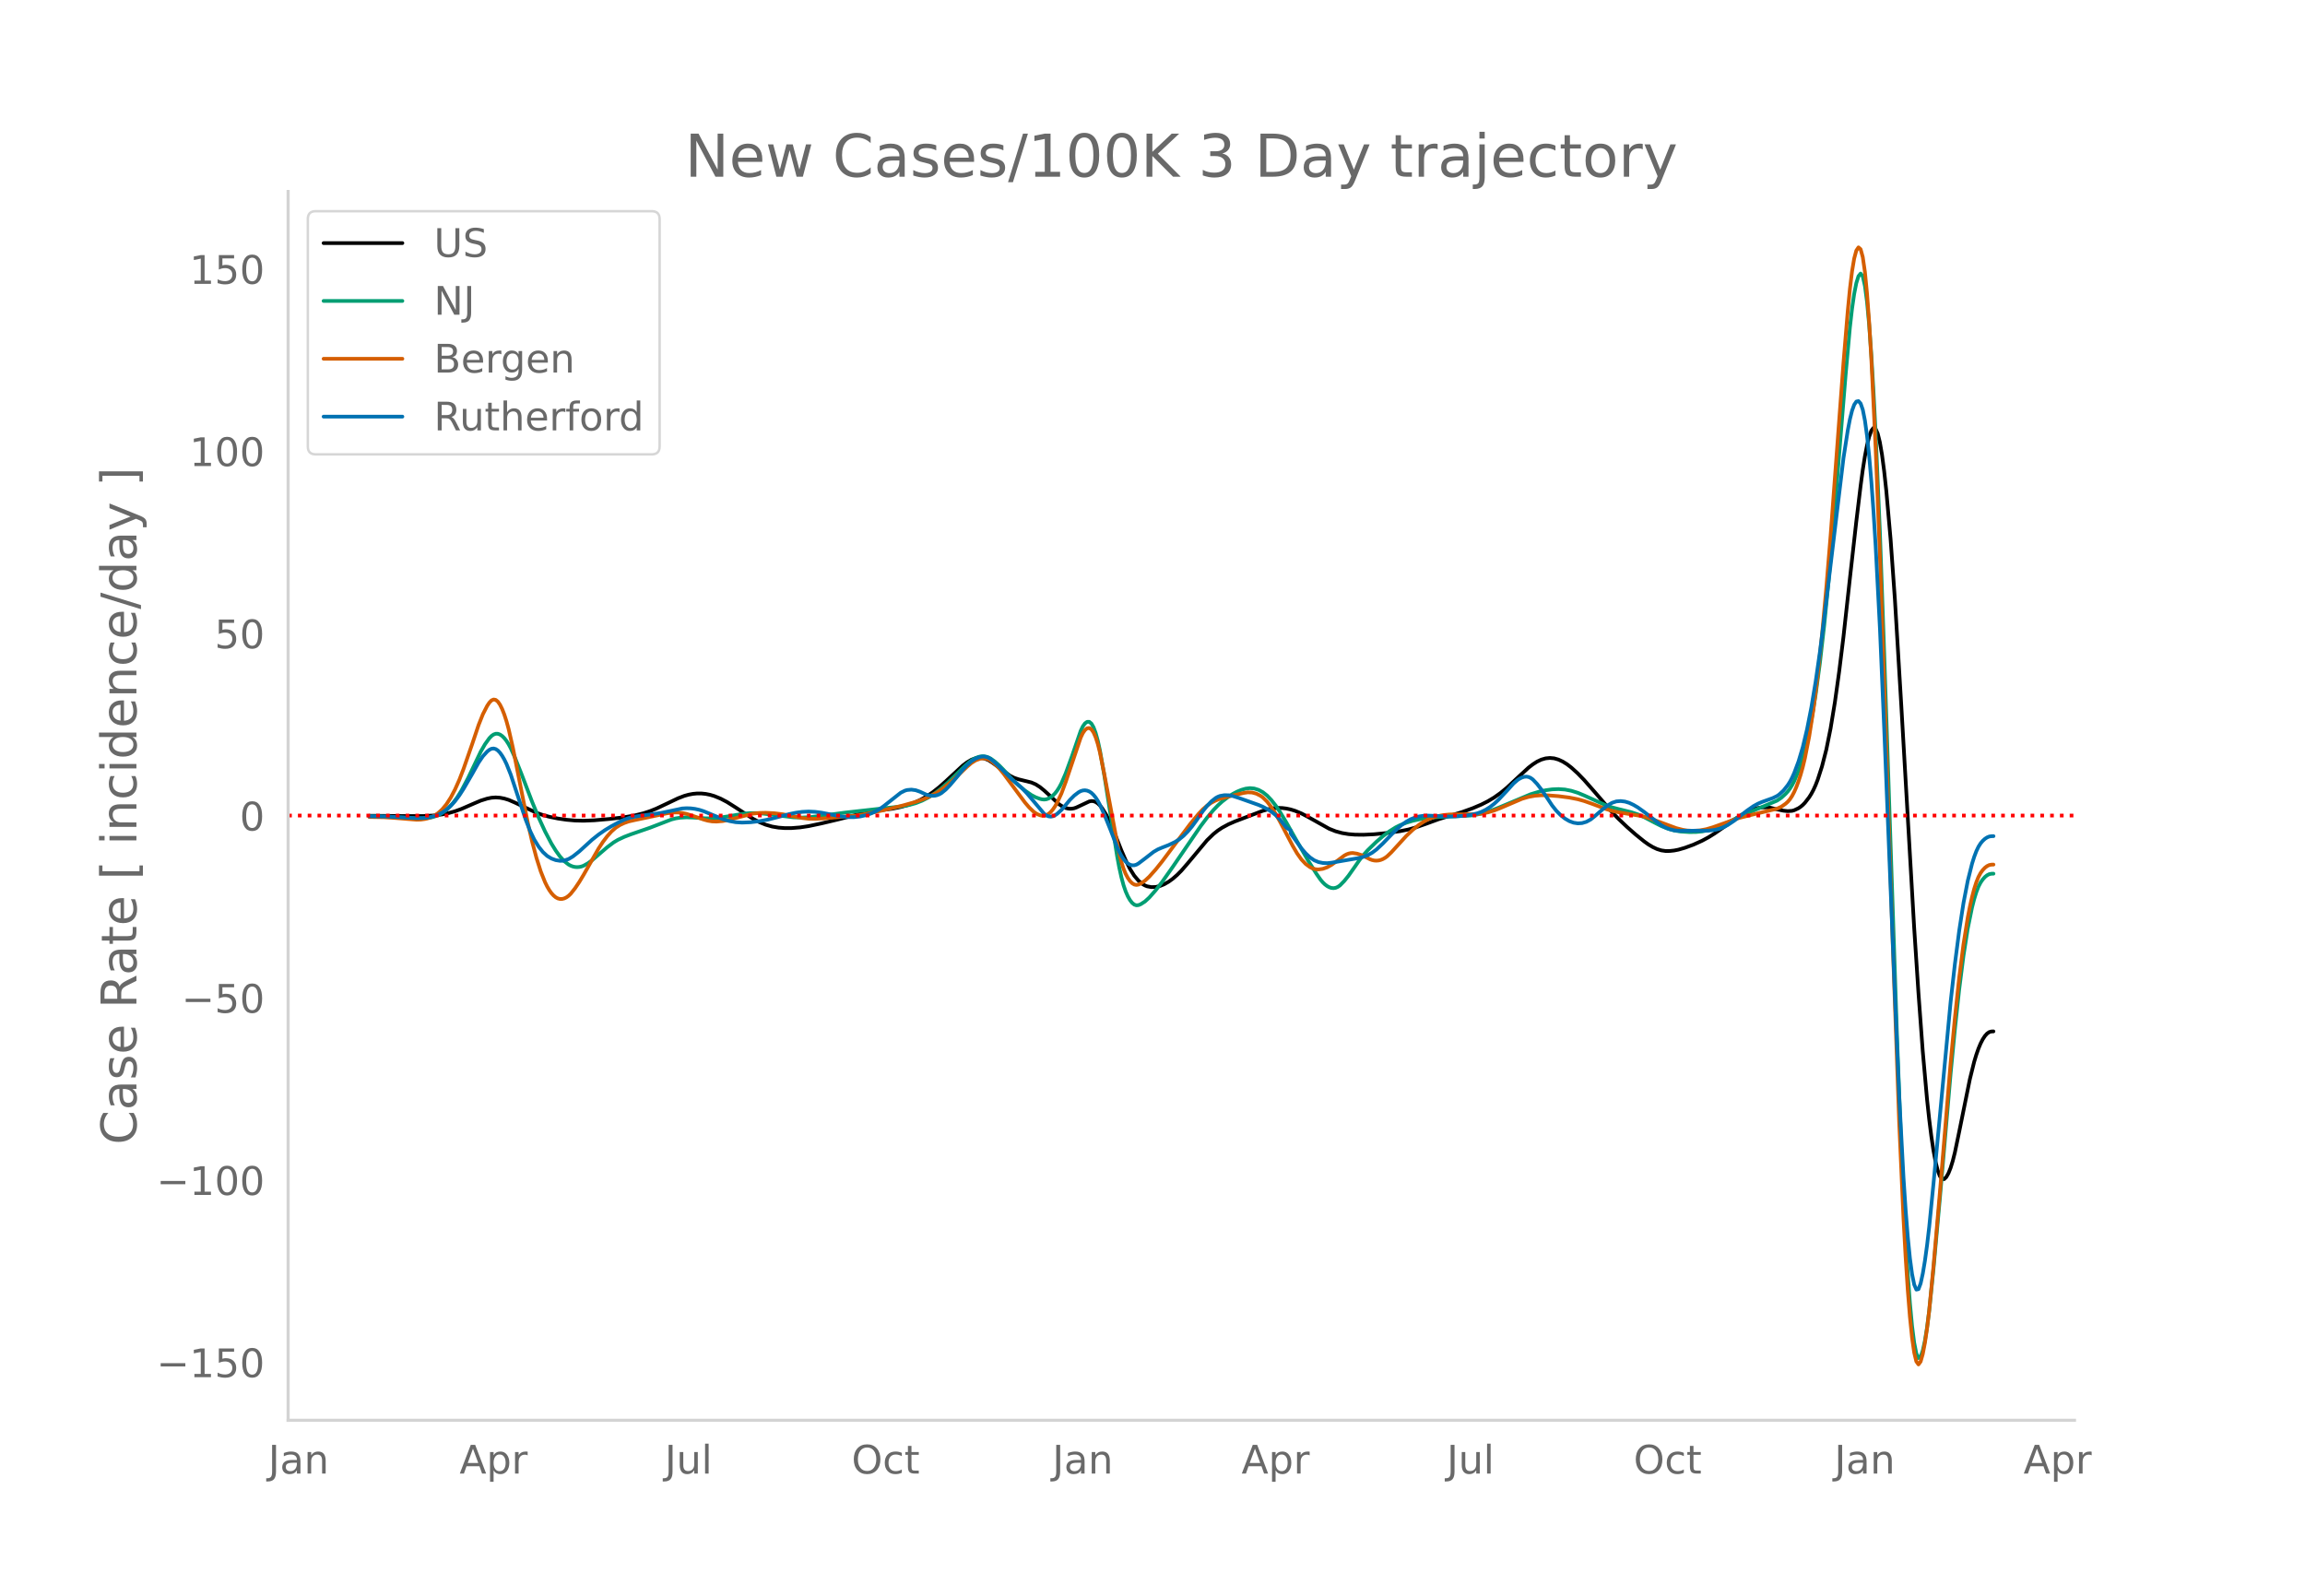 <svg height="864" viewBox="0 0 936 648" width="1248" xmlns="http://www.w3.org/2000/svg" xmlns:xlink="http://www.w3.org/1999/xlink"><defs><style>*{stroke-linecap:butt;stroke-linejoin:round}</style></defs><g id="figure_1"><path d="M0 648h936V0H0z" style="fill:#fff" id="patch_1"/><g id="axes_1"><path d="M117 576.72h725.4V77.76H117z" style="fill:none" id="patch_2"/><path clip-path="url(#p4b07456309)" d="m149.973 331.258 13.92.11 7.83.015 4.35-.228 3.48-.44 2.61-.54 2.61-.744 2.61-.95 5.22-2.271 2.61-1.104 2.61-.816 1.74-.352 1.74-.125 1.74.12 1.74.337 1.74.53 2.61 1.13 8.7 4.128 2.61.903 2.61.705 3.48.71 3.48.51 3.479.308 3.48.084 4.35-.178 6.09-.528 6.09-.716 4.35-.75 3.48-.868 2.61-.85 2.61-1.054 4.35-2.054 4.35-2.082 2.61-1.008 1.74-.487 1.74-.331 1.74-.167 1.74.006 1.74.18 1.74.349 1.74.514 2.61 1.066 2.61 1.377 3.48 2.2 6.96 4.553 2.61 1.38 2.61 1.065 2.61.747 2.61.435 2.61.197 2.61-.01 3.48-.27 3.48-.523 5.22-1.101 6.96-1.657 12.18-3.084 4.349-.552 5.22-.66 3.48-.704 2.61-.724 2.61-.922 2.61-1.169 2.61-1.439 2.61-1.762 2.61-2.06 2.61-2.324 6.96-6.448 1.74-1.306 1.74-1.041 1.74-.63 1.74-.179 1.74.268 1.74.702 1.74 1.125 6.96 5.194 1.74.877 1.74.576 5.22 1.288 1.74.754 1.74 1.107 1.74 1.418 2.61 2.391 3.48 3.25 1.74 1.072.87.356.87.23.87.097.87-.037.87-.17.87-.306 5.22-2.45.87-.17.87.067.87.322.87.579.87.834.87 1.084 1.74 2.794 1.74 3.531 1.74 4.24 2.61 6.575 1.74 4.007 1.74 3.494 1.74 2.778 1.74 2.06 1.74 1.415.87.495.87.354 1.74.322 1.74-.053 1.74-.391 1.74-.716 1.739-.992 1.74-1.256 1.74-1.513 1.74-1.747 2.61-3.016 7.83-9.368 2.61-2.513 1.74-1.394 1.74-1.153 2.61-1.413 2.61-1.144 11.31-4.32 2.61-.714 1.74-.317 1.74-.144 1.74.04 1.74.213 1.74.375 1.74.537 2.61 1.077 2.61 1.362 8.7 4.869 2.61 1.034 2.61.709 2.61.433 2.61.217 3.48.042 4.35-.21 5.22-.513 5.22-.722 3.48-.7 2.61-.733 4.35-1.508 5.22-1.904 4.35-1.35 5.22-1.573 4.349-1.57 3.48-1.481 2.61-1.318 2.61-1.559 2.61-1.855 2.61-2.153 3.48-3.258 5.22-4.82 1.74-1.34 1.74-1.123 1.74-.823 1.74-.501 1.74-.176 1.74.163 1.74.505 1.74.81 1.74 1.08 1.74 1.344 2.61 2.376 2.61 2.694 4.35 4.943 6.96 8.085 2.61 2.716 3.48 3.308 3.48 3.057 3.48 2.814 1.74 1.243 1.74 1.04 1.74.82 1.74.543 1.74.253 1.74-.015 1.74-.19 1.74-.344 2.61-.758 3.48-1.276 3.48-1.578 2.61-1.4 2.61-1.63 4.35-3.036 4.35-3.073 2.61-1.64 2.61-1.342 1.74-.691 1.74-.48 1.739-.258 1.74-.034 1.74.19 2.61.645 2.61.535 1.74.18 1.74-.123.87-.233 1.74-.816.87-.587.87-.726.87-.885 1.74-2.257.87-1.385.87-1.621.87-1.921.87-2.234 1.74-5.402 1.74-6.77 1.74-8.611 1.74-10.57 1.74-12.465 1.74-14.094 2.61-23.683 2.61-23.198 1.74-14.424.87-6.476.87-5.53.87-4.516.87-3.502.87-2.441.87-1.15.87.374.87 1.943.87 3.513.87 5.083.87 6.62.87 7.994 1.74 19.599 1.74 24.322 2.61 43.285 5.22 90.145 1.74 26.46 1.74 23.668 1.74 19.521.87 8.078.87 6.952.87 5.81.87 4.652.87 3.49.87 2.328.87 1.166.87.048.87-.852.87-1.53.87-2.168.87-2.804.87-3.44 1.74-8.355 4.35-21.444 1.74-7.007.87-2.894.87-2.486.87-2.083.87-1.7.87-1.337.87-.978.87-.618.87-.26.87-.04h0" style="fill:none;stroke:#000;stroke-linecap:round;stroke-width:1.5" id="line2d_1"/><path clip-path="url(#p4b07456309)" d="m149.973 331.503 6.96.1 5.22.292 7.83.502 2.61-.092 2.61-.378 1.74-.518 1.74-.774 1.74-1.1 1.74-1.496 1.74-1.898 1.74-2.331 1.74-2.798 2.61-4.928 2.61-5.424 2.61-5.455 1.74-3.01 1.74-2.423.87-.908.87-.61.87-.302.87.01.87.314.87.597.87.856.87 1.112.87 1.367.87 1.622 1.74 3.887 2.61 6.553 4.35 11.382 2.61 6.29 2.61 5.668 2.61 4.966 1.74 2.828 1.74 2.405 1.74 1.913 1.74 1.352.87.464.869.325.87.19.87.061.87-.066.87-.193.87-.321 1.74-.979 1.74-1.257 2.61-2.27 3.48-2.987 2.61-1.963 1.74-1.046 2.61-1.223 2.61-1.002 7.83-2.7 8.7-3.354 1.74-.44 1.74-.275 2.61-.16 2.61.096 5.22.314 2.61-.016 2.61-.22 3.48-.512 6.96-1.182 2.61-.204 2.61.02 2.61.213 12.18 1.496 3.48.084 3.48-.185 5.22-.655 8.7-1.162 14.789-1.652 7.83-.817 3.48-.626 2.61-.726 2.61-1.025 2.61-1.349 2.61-1.694 2.61-2.013 2.61-2.308 3.48-3.371 3.48-3.418 1.74-1.525 1.74-1.234 1.74-.785.87-.223.87-.106.87.02.87.161.87.302.87.443 1.74 1.255 1.74 1.545 1.74 1.781 3.48 3.802 2.61 2.472 2.61 2.139 2.61 1.814 1.74.914 1.74.636.87.203.87.073.87-.11.87-.303.87-.495.87-.687.87-.886.87-1.113.87-1.367.87-1.629 1.74-4.024 2.61-7.15 3.48-10.117.87-1.818.87-1.221.87-.625.87-.009.87.702.87 1.508.87 2.333.87 3.158.87 3.983 1.74 9.95 3.48 21.933 1.74 10.951.87 4.665.87 3.946.87 3.226.87 2.531.87 1.967.87 1.53.87 1.121.87.71.87.3.87-.086.87-.352 1.74-1.116 1.74-1.595 2.61-2.96 2.61-3.37 4.349-6.165 11.31-16.517 2.61-3.46 2.61-3.102 1.74-1.813 1.74-1.589 2.61-2.008 1.74-1.11 1.74-.922 1.74-.715 1.74-.5 1.74-.21 1.74.162 1.74.536 1.74.944 1.74 1.388 1.74 1.83 1.74 2.222 1.74 2.56 2.61 4.337 4.35 7.697 4.35 7.537 3.48 5.547 1.74 2.487.87 1.021.87.84.87.66.87.477.87.292.87.086.87-.14.87-.37.87-.6 1.74-1.781 1.74-2.153 2.61-3.709 1.74-2.516 1.74-2.23 1.74-1.939 3.48-3.382 2.61-2.26 2.61-1.967 2.61-1.64 1.74-.872 2.61-1.017 2.61-.788 3.48-.754 3.48-.494 3.48-.264 13.049-.615 2.61-.41 2.61-.603 2.61-.807 3.48-1.342 13.05-5.485 3.48-1.048 2.61-.57 2.61-.362 2.61-.114 2.61.18 2.61.514 2.61.816 2.61 1.085 8.7 3.943 2.61.89 2.61.685 5.22 1.295 2.61.86 2.61 1.144 4.35 2.286 2.61 1.32 2.61 1.049 2.61.747 2.61.422 3.48.223 2.61-.015 2.61-.24 2.61-.5 1.74-.524 2.61-1.033 3.48-1.635 5.22-2.517 6.09-2.636 8.699-3.663 1.74-1.174 1.74-1.58.87-.956.87-1.139.87-1.39.87-1.656 1.74-4.106.87-2.462.87-2.8 1.74-6.802 1.74-8.455 1.74-10.477 1.74-12.866 1.74-15.266 1.74-17.488 1.74-19.537 2.61-32.627 2.61-32.07 1.74-19.246.87-7.649.87-6.028.87-4.406.87-2.785.87-1.066.87 1.136.87 3.821.87 6.604.87 9.386.87 12.122.87 14.62.87 16.883 1.74 40.41 1.74 49.067 5.22 156.085 1.74 45.561 1.74 36.001.87 14.342.87 11.873.87 9.375.87 6.871.87 4.369.87 1.865.87-.546.87-2.495.87-3.981.87-5.375.87-6.77 1.74-16.988 2.61-28.781 4.35-50.561 1.74-17.981 1.74-16.182 1.74-13.7 1.74-11.053 1.74-8.561.87-3.402.87-2.82.87-2.236.87-1.68.87-1.257.87-.969.87-.706.87-.446.87-.183.87-.026h0" style="fill:none;stroke:#009e73;stroke-linecap:round;stroke-width:1.5" id="line2d_2"/><path clip-path="url(#p4b07456309)" d="m149.973 331.75 6.09.106 4.35.293 8.7.708 1.74-.046 1.74-.242 1.74-.443 1.74-.74 1.74-1.134 1.74-1.562 1.74-2.118 1.74-2.706 1.74-3.298 1.74-3.908 1.74-4.511 3.48-9.993 2.61-7.764 1.74-4.369 1.74-3.39.87-1.304.87-.907.87-.384.87.165.87.713.87 1.255.87 1.759.87 2.226.87 2.686.87 3.147 1.74 7.638 3.48 17.555 2.61 13.062 1.74 7.57 1.74 6.551 1.74 5.483 1.74 4.366.87 1.764.87 1.486.87 1.22.87.967.87.715.87.463.87.216.87-.013.87-.222.87-.426.87-.63.87-.835 1.739-2.198 1.74-2.588 1.74-2.893 6.09-10.7 1.74-2.64 1.74-2.304 1.74-1.95 1.74-1.539 1.74-1.116 1.74-.807 1.74-.613 2.61-.597 6.96-1.444 6.09-1.297 2.61-.323 1.74.011 1.74.198 1.74.358 2.61.82 4.35 1.488 1.74.475 1.74.284 1.74.067 2.61-.22 2.61-.536 9.57-2.472 2.61-.281 2.61-.06 3.48.183 3.48.428 3.48.695 4.35.812 2.61.287 2.61.045 3.48-.156 13.05-1.109 4.35-.758 6.959-1.477 7.83-1.917 5.22-1.456 3.48-1.233 2.61-1.17 2.61-1.444 2.61-1.792 2.61-2.122 2.61-2.39 4.35-4.163 1.74-1.48 1.74-1.087 1.74-.631.87-.142.87-.005.87.15.87.307.87.467 1.74 1.36 1.74 1.763 1.74 2.117 8.7 11.745 1.74 2.033 1.74 1.675.87.63.87.487.87.346.87.196.87-.002.87-.247.87-.5.87-.755.87-1.008.87-1.26.87-1.507 1.74-3.73 1.74-4.661 6.09-18.04.87-1.829.87-1.262.87-.697.87-.117.87.533.87 1.255.87 1.99.87 2.724.87 3.46 1.74 8.677 6.09 32.394.87 3.359.87 2.728.87 2.12.87 1.626.87 1.247.87.89.87.532.87.177.87-.16.87-.396 1.74-1.17 1.74-1.617 2.61-2.93 2.61-3.256 6.089-8.148 5.22-6.95 3.48-4.228 1.74-1.84 1.74-1.514 1.74-1.182 1.74-.902 1.74-.672 3.48-.93 6.09-1.458 1.74-.257 1.74.08 1.74.47 1.74.891.87.64 1.74 1.7 1.74 2.253 1.74 2.723 1.74 3.11 5.22 9.946 1.74 2.974 1.74 2.448 1.74 1.849 1.74 1.28.87.438.87.304.87.17.87.038 1.74-.242 1.74-.611 1.74-.972 2.61-1.84 2.61-1.948.87-.482.87-.338.87-.193.87-.05 1.74.277 1.74.565 1.74.798 1.74.903.87.32.87.188.87.058.87-.073.87-.208.87-.347.87-.488.87-.627 1.74-1.661 6.09-6.661 2.61-2.47 2.61-2.09 1.74-1.136 1.74-.928 1.74-.73 1.74-.544 2.61-.514 2.61-.265 3.48-.07 6.959-.032 2.61-.24 2.61-.507 2.61-.776 2.61-1.033 8.7-3.723 2.61-.768 2.61-.466 2.61-.197 2.61.028 4.35.343 4.35.565 3.48.679 2.61.736 3.48 1.232 5.22 1.965 2.61.806 2.61.549 9.57 1.582 2.61.74 3.48 1.241 7.83 2.901 2.61.669 1.74.28 2.61.138 2.61-.18 2.61-.49 2.61-.77 10.44-3.72 5.22-1.32 10.439-2.51 1.74-.804 1.74-1.222.87-.787.87-1.006.87-1.319.87-1.651.87-1.984.87-2.316.87-2.666.87-3.1.87-3.616 1.74-8.838 1.74-11.082 1.74-13.749 1.74-16.521 1.74-19.14 1.74-21.139 2.61-35.09 2.61-35.07 1.74-20.98.87-8.985.87-7.152.87-5.197.87-3.24.87-1.286.87.749.87 3.173.87 5.987.87 8.88.87 11.773.87 14.586 1.74 36.04 1.74 43.907 1.74 51.486 3.48 106.282 2.61 72.483 1.74 38.839.87 15.776.87 13.348.87 10.918.87 8.488.87 6.058.87 3.629.87 1.198.87-1.144.87-3.045.87-4.509.87-5.883.87-7.257 1.74-17.917 2.61-30.142 4.35-52.473 1.74-18.314 1.74-16.26 1.74-13.633 1.74-10.871.87-4.46.87-3.876.87-3.301.87-2.726.87-2.152.87-1.604.87-1.194.87-.917.87-.67.87-.422.87-.174.87-.025h0" style="fill:none;stroke:#d55e00;stroke-linecap:round;stroke-width:1.5" id="line2d_3"/><path clip-path="url(#p4b07456309)" d="m149.973 331.488 6.96.09 6.09.312 6.09.33 2.61-.037 2.61-.288 1.74-.392 1.74-.622 1.74-.873 1.74-1.208 1.74-1.563 1.74-1.925 1.74-2.313 1.74-2.702 3.48-6.003 2.61-4.642 1.74-2.555 1.74-1.91.87-.696.87-.442.87-.111.87.236.87.582.87.923.87 1.23.87 1.504.87 1.772 1.74 4.348 2.61 7.916 3.48 10.46 1.74 4.436 1.74 3.611 1.74 2.824 1.74 2.195 1.74 1.603 1.74 1.05 1.74.648 1.74.279.87-.01.87-.123 1.74-.59 1.739-1.043 2.61-2.067 2.61-2.379 2.61-2.38 2.61-2.081 2.61-1.812 2.61-1.568 3.48-1.878 1.74-.8 1.74-.622 1.74-.443 2.61-.443 8.7-1.178 8.7-1.842 1.74-.107 1.74.056 1.74.22 1.74.384 1.74.55 3.48 1.432 4.35 1.793 2.61.769 2.61.476 2.61.158 3.48-.143 3.48-.415 3.48-.653 3.48-.873 5.22-1.369 2.61-.542 2.61-.359 2.61-.135 2.61.123 2.61.325 4.35.855 3.48.672 2.61.282 2.61.034 2.61-.272 2.61-.593 1.739-.589 1.74-.76 1.74-.984 1.74-1.224 6.96-5.502 1.74-.861.87-.248 1.74-.15 1.74.238 1.74.607 2.61 1.198 1.74.409.87.058.87-.061.87-.203.87-.347.87-.493 1.74-1.413 1.74-1.8 2.61-3.076 2.61-3.25 1.74-1.858 1.74-1.542 1.74-1.11 1.74-.647.87-.146.87-.002.87.166.87.34.87.512 1.74 1.446 3.48 3.389 3.48 3.493 2.61 2.26 1.74 1.556 1.74 1.867 6.96 8.25.87.635.87.374.87.114.87-.148.87-.397.87-.588 1.74-1.57 1.74-2.042 1.74-2.095 1.74-1.727 1.74-1.33.87-.463.87-.27.87-.067.87.133.87.341.87.572.87.827.87 1.088.87 1.348.87 1.608 1.74 3.867 2.61 6.474 2.61 6.802.87 1.928.87 1.628.87 1.326.87 1.029.87.752.87.496.87.243.87-.01.87-.263.87-.495 2.61-1.978 3.48-2.701 1.74-1.017 1.74-.74 2.609-1.012 2.61-1.252 1.74-1.09 1.74-1.431 1.74-1.768 1.74-2.075 1.74-2.374 2.61-3.777 1.74-2.165 1.74-1.822 1.74-1.373.87-.48.87-.34 1.74-.307 1.74.022 1.74.308 2.61.841 7.83 2.778 1.74.748 1.74.917 1.74 1.093 1.74 1.384 1.74 1.787 2.61 3.293 1.74 1.175v1.206l4.35 6.03 1.74 2.018 1.74 1.65 1.74 1.186 1.74.726 1.74.358 1.74.083 1.74-.183 9.57-1.64 1.74-.286 1.74-.483 1.74-.688 1.74-.959 1.74-1.296 2.61-2.446 3.48-3.617 2.61-2.599 1.74-1.465 1.74-1.223 1.74-.955 1.74-.689 1.74-.458 1.74-.263 1.74-.072 3.48.143 4.35.23 3.48-.054 3.48-.263 2.609-.375 2.61-.573 1.74-.618 1.74-.852 1.74-1.093 1.74-1.36 1.74-1.627 3.48-3.704 2.61-2.901 1.74-1.488.87-.542.87-.409.87-.265.87-.08.87.146.87.383.87.62 1.74 1.837 1.74 2.238 1.74 2.53 2.61 3.954 1.74 2.181 1.74 1.764 1.74 1.386 1.74 1.021 1.74.652 1.74.27 1.74-.112 1.74-.51 1.74-.953 1.74-1.398 3.48-3.02 1.74-1.325 1.74-1.032 1.74-.574 1.74-.134 1.74.209 1.74.527 1.74.823 1.74 1.023 2.61 1.862 6.96 5.405 1.74.932 1.74.675 1.74.432 1.74.192 5.22-.03 6.96-.034 2.61-.299 1.74-.416 1.74-.67 1.74-.922 2.61-1.734 2.61-2.044 2.61-2.071 2.61-1.8 1.74-.964 1.739-.745 4.35-1.561 1.74-.858.87-.6 1.74-1.617 1.74-2.186.87-1.376.87-1.641.87-1.918 1.74-4.666 1.74-5.844 1.74-7.305 1.74-8.838 1.74-10.442 1.74-12.116 1.74-13.762 7.83-64.991 1.74-11.19.87-4.533.87-3.483.87-2.38.87-1.279.87-.176.87.996.87 2.52.87 4.395.87 6.34.87 8.285.87 10.223.87 12.125.87 13.99 1.74 33.556 1.74 40.813 4.35 108.642 1.74 40.548 1.74 32.954.87 13.13.87 10.9.87 8.676.87 6.456.87 4.237.87 2.018.87-.2.87-2.327.87-3.999.87-5.212.87-6.335.87-7.458 1.74-17.59 6.96-73.83 1.74-15.415 1.74-13.427 1.74-11.242 1.74-9.014 1.74-6.952.87-2.763.87-2.291.87-1.819.87-1.368.87-1.024.87-.787.87-.573.87-.357.87-.143.87-.017h0" style="fill:none;stroke:#0072b2;stroke-linecap:round;stroke-width:1.5" id="line2d_4"/><path clip-path="url(#p4b07456309)" d="M117 331.163h725.4" style="fill:none;stroke:red;stroke-dasharray:1.5,2.475;stroke-dashoffset:0;stroke-width:1.5" id="line2d_5"/><path d="M117 576.72V77.76" style="fill:none;stroke:#d3d3d3;stroke-linecap:square;stroke-linejoin:miter;stroke-width:1.25" id="patch_3"/><path d="M117 576.72h725.4" style="fill:none;stroke:#d3d3d3;stroke-linecap:square;stroke-linejoin:miter;stroke-width:1.25" id="patch_4"/><g id="matplotlib.axis_1"><g id="xtick_1"><g style="fill:#696969" transform="matrix(.16 0 0 -.16 108.93 598.378)" id="text_1"><defs><path d="M9.813 72.906h9.859V5.078q0-13.187-5-19.14-5-5.954-16.094-5.954h-3.75v8.297h3.078q6.531 0 9.219 3.672Q9.813-4.39 9.813 5.078z" id="DejaVuSans-74"/><path d="M34.281 27.484q-10.89 0-15.093-2.484-4.204-2.484-4.204-8.5 0-4.781 3.157-7.594 3.156-2.797 8.562-2.797 7.485 0 12 5.297 4.516 5.297 4.516 14.078v2zm17.922 3.72V0H43.22v8.297Q40.14 3.328 35.547.953q-4.594-2.375-11.234-2.375-8.391 0-13.36 4.719Q6 8.016 6 15.922q0 9.219 6.172 13.906 6.187 4.688 18.437 4.688h12.61v.89q0 6.203-4.078 9.594-4.078 3.39-11.453 3.39-4.688 0-9.141-1.124-4.438-1.125-8.531-3.375v8.312q4.921 1.906 9.562 2.844 4.64.953 9.031.953 11.875 0 17.735-6.156 5.86-6.14 5.86-18.64z" id="DejaVuSans-97"/><path d="M54.89 33.016V0h-8.984v32.719q0 7.765-3.031 11.61-3.031 3.858-9.078 3.858-7.281 0-11.484-4.64-4.204-4.625-4.204-12.64V0H9.08v54.688h9.03v-8.5q3.235 4.937 7.594 7.374Q30.078 56 35.797 56q9.422 0 14.25-5.828 4.844-5.828 4.844-17.156z" id="DejaVuSans-110"/></defs><use xlink:href="#DejaVuSans-74"/><use x="29.492" xlink:href="#DejaVuSans-97"/><use x="90.771" xlink:href="#DejaVuSans-110"/></g></g><g id="xtick_2"><g style="fill:#696969" transform="matrix(.16 0 0 -.16 186.592 598.378)" id="text_2"><defs><path d="M34.188 63.188 20.797 26.906h26.812zm-5.579 9.718h11.188L67.578 0h-10.25l-6.64 18.703h-32.86L11.188 0H.78z" id="DejaVuSans-65"/><path d="M18.11 8.203v-29H9.077v75.484h9.031v-8.296q2.844 4.875 7.157 7.234Q29.594 56 35.594 56q9.968 0 16.187-7.906 6.235-7.907 6.235-20.797T51.78 6.484q-6.218-7.906-16.187-7.906-6 0-10.328 2.375-4.313 2.375-7.157 7.25zm30.578 19.094q0 9.906-4.079 15.547-4.078 5.64-11.203 5.64-7.14 0-11.218-5.64-4.079-5.64-4.079-15.547 0-9.906 4.078-15.547 4.079-5.64 11.22-5.64 7.124 0 11.202 5.64t4.078 15.547z" id="DejaVuSans-112"/><path d="M41.11 46.297q-1.516.875-3.297 1.281Q36.03 48 33.89 48q-7.625 0-11.703-4.953-4.079-4.953-4.079-14.234V0H9.08v54.688h9.03v-8.5q2.844 4.984 7.375 7.39Q30.031 56 36.531 56q.922 0 2.047-.125 1.125-.11 2.484-.36z" id="DejaVuSans-114"/></defs><use xlink:href="#DejaVuSans-65"/><use x="68.408" xlink:href="#DejaVuSans-112"/><use x="131.885" xlink:href="#DejaVuSans-114"/></g></g><g id="xtick_3"><g style="fill:#696969" transform="matrix(.16 0 0 -.16 269.95 598.378)" id="text_3"><defs><path d="M8.5 21.578v33.11h8.984V21.922q0-7.766 3.016-11.656 3.031-3.875 9.094-3.875 7.265 0 11.484 4.64 4.234 4.64 4.234 12.656v31h8.985V0h-8.984v8.406Q42.047 3.422 37.718 1q-4.313-2.422-10.032-2.422-9.421 0-14.312 5.86Q8.5 10.296 8.5 21.578zM31.11 56z" id="DejaVuSans-117"/><path d="M9.422 75.984h8.984V0H9.422z" id="DejaVuSans-108"/></defs><use xlink:href="#DejaVuSans-74"/><use x="29.492" xlink:href="#DejaVuSans-117"/><use x="92.871" xlink:href="#DejaVuSans-108"/></g></g><g id="xtick_4"><g style="fill:#696969" transform="matrix(.16 0 0 -.16 345.808 598.378)" id="text_4"><defs><path d="M39.406 66.219q-10.75 0-17.078-8.016-6.312-8-6.312-21.828 0-13.766 6.312-21.781 6.328-8 17.078-8 10.735 0 17.016 8 6.281 8.015 6.281 21.781 0 13.828-6.281 21.828-6.281 8.016-17.016 8.016zm0 8q15.328 0 24.5-10.281 9.188-10.282 9.188-27.563 0-17.234-9.188-27.516-9.172-10.28-24.5-10.28-15.375 0-24.593 10.25-9.204 10.265-9.204 27.546t9.204 27.563q9.218 10.28 24.593 10.28z" id="DejaVuSans-79"/><path d="M48.781 52.594v-8.407q-3.812 2.11-7.64 3.157-3.828 1.047-7.735 1.047-8.75 0-13.593-5.547-4.829-5.532-4.829-15.547 0-10.016 4.829-15.563 4.843-5.53 13.593-5.53 3.907 0 7.735 1.046 3.828 1.047 7.64 3.156V2.094Q45.016.344 40.984-.531q-4.015-.89-8.562-.89-12.36 0-19.64 7.765-7.266 7.765-7.266 20.953 0 13.375 7.343 21.031Q20.22 56 33.016 56q4.14 0 8.093-.86 3.953-.843 7.672-2.546z" id="DejaVuSans-99"/><path d="M18.313 70.219V54.688h18.5v-6.985h-18.5V18.016q0-6.688 1.828-8.594 1.828-1.906 7.453-1.906h9.218V0h-9.218q-10.407 0-14.36 3.875-3.953 3.89-3.953 14.14v29.688H2.687v6.984h6.594V70.22z" id="DejaVuSans-116"/></defs><use xlink:href="#DejaVuSans-79"/><use x="78.711" xlink:href="#DejaVuSans-99"/><use x="133.691" xlink:href="#DejaVuSans-116"/></g></g><g id="xtick_5"><g style="fill:#696969" transform="matrix(.16 0 0 -.16 427.348 598.378)" id="text_5"><use xlink:href="#DejaVuSans-74"/><use x="29.492" xlink:href="#DejaVuSans-97"/><use x="90.771" xlink:href="#DejaVuSans-110"/></g></g><g id="xtick_6"><g style="fill:#696969" transform="matrix(.16 0 0 -.16 504.14 598.378)" id="text_6"><use xlink:href="#DejaVuSans-65"/><use x="68.408" xlink:href="#DejaVuSans-112"/><use x="131.885" xlink:href="#DejaVuSans-114"/></g></g><g id="xtick_7"><g style="fill:#696969" transform="matrix(.16 0 0 -.16 587.497 598.378)" id="text_7"><use xlink:href="#DejaVuSans-74"/><use x="29.492" xlink:href="#DejaVuSans-117"/><use x="92.871" xlink:href="#DejaVuSans-108"/></g></g><g id="xtick_8"><g style="fill:#696969" transform="matrix(.16 0 0 -.16 663.356 598.378)" id="text_8"><use xlink:href="#DejaVuSans-79"/><use x="78.711" xlink:href="#DejaVuSans-99"/><use x="133.691" xlink:href="#DejaVuSans-116"/></g></g><g id="xtick_9"><g style="fill:#696969" transform="matrix(.16 0 0 -.16 744.895 598.378)" id="text_9"><use xlink:href="#DejaVuSans-74"/><use x="29.492" xlink:href="#DejaVuSans-97"/><use x="90.771" xlink:href="#DejaVuSans-110"/></g></g><g id="xtick_10"><g style="fill:#696969" transform="matrix(.16 0 0 -.16 821.687 598.378)" id="text_10"><use xlink:href="#DejaVuSans-65"/><use x="68.408" xlink:href="#DejaVuSans-112"/><use x="131.885" xlink:href="#DejaVuSans-114"/></g></g></g><g id="matplotlib.axis_2"><g id="ytick_1"><g style="fill:#696969" transform="matrix(.16 0 0 -.16 63.553 559.225)" id="text_11"><defs><path d="M10.594 35.5h62.593v-8.297H10.594z" id="DejaVuSans-8722"/><path d="M12.406 8.297h16.11v55.625l-17.532-3.516v8.985l17.438 3.515h9.86V8.296H54.39V0H12.406z" id="DejaVuSans-49"/><path d="M10.797 72.906h38.719v-8.312H19.828v-17.86q2.14.735 4.281 1.094 2.157.36 4.313.36 12.203 0 19.328-6.688 7.14-6.688 7.14-18.11 0-11.765-7.328-18.296-7.328-6.516-20.656-6.516-4.593 0-9.36.781-4.75.782-9.827 2.344v9.922q4.39-2.39 9.078-3.563 4.687-1.171 9.906-1.171 8.453 0 13.375 4.437 4.938 4.438 4.938 12.063 0 7.609-4.938 12.047-4.922 4.453-13.375 4.453-3.953 0-7.89-.875-3.922-.875-8.016-2.735z" id="DejaVuSans-53"/><path d="M31.781 66.406q-7.61 0-11.453-7.5Q16.5 51.422 16.5 36.375q0-14.984 3.828-22.484 3.844-7.5 11.453-7.5 7.672 0 11.5 7.5 3.844 7.5 3.844 22.484 0 15.047-3.844 22.531-3.828 7.5-11.5 7.5zm0 7.813q12.266 0 18.735-9.703 6.468-9.688 6.468-28.141 0-18.406-6.468-28.11-6.47-9.687-18.735-9.687-12.25 0-18.718 9.688-6.47 9.703-6.47 28.109 0 18.453 6.47 28.14Q19.53 74.22 31.78 74.22z" id="DejaVuSans-48"/></defs><use xlink:href="#DejaVuSans-8722"/><use x="83.789" xlink:href="#DejaVuSans-49"/><use x="147.412" xlink:href="#DejaVuSans-53"/><use x="211.035" xlink:href="#DejaVuSans-48"/></g></g><g id="ytick_2"><g style="fill:#696969" transform="matrix(.16 0 0 -.16 63.553 485.23)" id="text_12"><use xlink:href="#DejaVuSans-8722"/><use x="83.789" xlink:href="#DejaVuSans-49"/><use x="147.412" xlink:href="#DejaVuSans-48"/><use x="211.035" xlink:href="#DejaVuSans-48"/></g></g><g id="ytick_3"><g style="fill:#696969" transform="matrix(.16 0 0 -.16 73.733 411.236)" id="text_13"><use xlink:href="#DejaVuSans-8722"/><use x="83.789" xlink:href="#DejaVuSans-53"/><use x="147.412" xlink:href="#DejaVuSans-48"/></g></g><g id="ytick_4"><use xlink:href="#DejaVuSans-48" style="fill:#696969" transform="matrix(.16 0 0 -.16 97.32 337.241)" id="text_14"/></g><g id="ytick_5"><g style="fill:#696969" transform="matrix(.16 0 0 -.16 87.14 263.247)" id="text_15"><use xlink:href="#DejaVuSans-53"/><use x="63.623" xlink:href="#DejaVuSans-48"/></g></g><g id="ytick_6"><g style="fill:#696969" transform="matrix(.16 0 0 -.16 76.96 189.252)" id="text_16"><use xlink:href="#DejaVuSans-49"/><use x="63.623" xlink:href="#DejaVuSans-48"/><use x="127.246" xlink:href="#DejaVuSans-48"/></g></g><g id="ytick_7"><g style="fill:#696969" transform="matrix(.16 0 0 -.16 76.96 115.258)" id="text_17"><use xlink:href="#DejaVuSans-49"/><use x="63.623" xlink:href="#DejaVuSans-53"/><use x="127.246" xlink:href="#DejaVuSans-48"/></g></g><g style="fill:#696969" transform="matrix(0 -.2 -.2 0 55.393 464.8)" id="text_18"><defs><path d="M64.406 67.281v-10.39q-4.984 4.64-10.625 6.922-5.64 2.296-11.984 2.296-12.5 0-19.14-7.64-6.641-7.64-6.641-22.094 0-14.406 6.64-22.047 6.64-7.64 19.14-7.64 6.345 0 11.985 2.296 5.64 2.297 10.625 6.938V5.609Q59.234 2.094 53.437.33q-5.78-1.75-12.218-1.75-16.563 0-26.094 10.124-9.516 10.14-9.516 27.672 0 17.578 9.516 27.703 9.531 10.14 26.094 10.14 6.531 0 12.312-1.734 5.797-1.734 10.875-5.203z" id="DejaVuSans-67"/><path d="M44.281 53.078v-8.5q-3.797 1.953-7.906 2.922-4.094.984-8.5.984-6.688 0-10.031-2.047-3.344-2.046-3.344-6.156 0-3.125 2.39-4.906 2.391-1.781 9.626-3.39l3.078-.688q9.562-2.047 13.593-5.781 4.032-3.735 4.032-10.422 0-7.625-6.032-12.078-6.03-4.438-16.578-4.438-4.39 0-9.156.86Q10.688.296 5.422 2v9.281q4.984-2.594 9.812-3.89 4.829-1.282 9.579-1.282 6.343 0 9.75 2.172 3.421 2.172 3.421 6.125 0 3.656-2.468 5.61-2.453 1.953-10.813 3.765l-3.125.735q-8.344 1.75-12.062 5.39-3.704 3.64-3.704 9.985 0 7.718 5.47 11.906Q16.75 56 26.811 56q4.97 0 9.36-.734 4.406-.72 8.11-2.188z" id="DejaVuSans-115"/><path d="M56.203 29.594v-4.39H14.891q.593-9.282 5.593-14.142 5-4.859 13.938-4.859 5.172 0 10.031 1.266 4.86 1.265 9.656 3.812v-8.5Q49.266.734 44.187-.344 39.11-1.422 33.892-1.422q-13.094 0-20.735 7.61-7.64 7.625-7.64 20.625 0 13.421 7.25 21.296Q20.016 56 32.328 56q11.031 0 17.453-7.11 6.422-7.093 6.422-19.296zm-8.984 2.64q-.094 7.36-4.125 11.75-4.032 4.407-10.672 4.407-7.516 0-12.031-4.25-4.516-4.25-5.203-11.97z" id="DejaVuSans-101"/><path d="M44.39 34.188q3.172-1.079 6.172-4.594 3-3.516 6.032-9.672L66.609 0H56l-9.313 18.703q-3.624 7.328-7.015 9.719-3.39 2.39-9.25 2.39h-10.75V0h-9.86v72.906h22.266q12.5 0 18.656-5.234 6.157-5.219 6.157-15.766 0-6.89-3.203-11.437-3.204-4.532-9.297-6.282zM19.673 64.797V38.922h12.406q7.125 0 10.766 3.297 3.64 3.297 3.64 9.687 0 6.39-3.64 9.64-3.64 3.25-10.766 3.25z" id="DejaVuSans-82"/><path d="M8.594 75.984h20.703V69H17.578V-6.203h11.719v-6.984H8.594z" id="DejaVuSans-91"/><path d="M9.422 54.688h8.984V0H9.422zm0 21.296h8.984v-11.39H9.422z" id="DejaVuSans-105"/><path d="M45.406 46.39v29.594h8.985V0h-8.985v8.203Q42.578 3.328 38.25.953q-4.313-2.375-10.375-2.375-9.906 0-16.14 7.906-6.22 7.922-6.22 20.813 0 12.89 6.22 20.797Q17.968 56 27.874 56q6.063 0 10.375-2.375 4.328-2.36 7.156-7.234zm-30.61-19.093q0-9.906 4.079-15.547 4.078-5.64 11.203-5.64 7.125 0 11.219 5.64 4.11 5.64 4.11 15.547 0 9.906-4.11 15.547-4.094 5.64-11.219 5.64-7.125 0-11.203-5.64-4.078-5.64-4.078-15.547z" id="DejaVuSans-100"/><path d="M25.39 72.906h8.297L8.297-9.28H0z" id="DejaVuSans-47"/><path d="M32.172-5.078q-3.797-9.766-7.422-12.735-3.61-2.984-9.656-2.984H7.906v7.516h5.282q3.703 0 5.75 1.765Q21-9.766 23.483-3.219l1.61 4.094-22.11 53.813H12.5l17.094-42.766 17.093 42.766h9.516z" id="DejaVuSans-121"/><path d="M30.422 75.984v-89.171H9.719v6.984H21.39V69H9.719v6.984z" id="DejaVuSans-93"/></defs><use xlink:href="#DejaVuSans-67"/><use x="69.824" xlink:href="#DejaVuSans-97"/><use x="131.104" xlink:href="#DejaVuSans-115"/><use x="183.203" xlink:href="#DejaVuSans-101"/><use x="244.727" xlink:href="#DejaVuSans-32"/><use x="276.514" xlink:href="#DejaVuSans-82"/><use x="343.746" xlink:href="#DejaVuSans-97"/><use x="405.025" xlink:href="#DejaVuSans-116"/><use x="444.234" xlink:href="#DejaVuSans-101"/><use x="505.758" xlink:href="#DejaVuSans-32"/><use x="537.545" xlink:href="#DejaVuSans-91"/><use x="576.559" xlink:href="#DejaVuSans-32"/><use x="608.346" xlink:href="#DejaVuSans-105"/><use x="636.129" xlink:href="#DejaVuSans-110"/><use x="699.508" xlink:href="#DejaVuSans-99"/><use x="754.488" xlink:href="#DejaVuSans-105"/><use x="782.271" xlink:href="#DejaVuSans-100"/><use x="845.748" xlink:href="#DejaVuSans-101"/><use x="907.271" xlink:href="#DejaVuSans-110"/><use x="970.65" xlink:href="#DejaVuSans-99"/><use x="1025.631" xlink:href="#DejaVuSans-101"/><use x="1087.154" xlink:href="#DejaVuSans-47"/><use x="1120.846" xlink:href="#DejaVuSans-100"/><use x="1184.322" xlink:href="#DejaVuSans-97"/><use x="1245.602" xlink:href="#DejaVuSans-121"/><use x="1304.781" xlink:href="#DejaVuSans-32"/><use x="1336.568" xlink:href="#DejaVuSans-93"/></g></g><g style="fill:#696969" transform="matrix(.24 0 0 -.24 278.113 71.76)" id="text_19"><defs><path d="M9.813 72.906h13.28l32.329-60.984v60.984h9.562V0h-13.28L19.39 60.984V0H9.813z" id="DejaVuSans-78"/><path d="M4.203 54.688h8.985l11.234-42.672 11.172 42.672h10.593l11.235-42.672 11.187 42.672h8.985L63.28 0H52.688L40.922 44.828 29.109 0H18.5z" id="DejaVuSans-119"/><path d="M9.813 72.906h9.859V42.094L52.39 72.906h12.703L28.906 38.922 67.672 0H54.688L19.672 35.11V0h-9.86z" id="DejaVuSans-75"/><path d="M40.578 39.313Q47.656 37.797 51.625 33q3.984-4.781 3.984-11.813 0-10.78-7.422-16.703-7.421-5.906-21.093-5.906-4.578 0-9.438.906-4.86.907-10.031 2.72v9.515q4.094-2.39 8.969-3.61 4.89-1.218 10.218-1.218 9.266 0 14.125 3.656 4.86 3.656 4.86 10.64 0 6.454-4.516 10.079-4.515 3.64-12.562 3.64h-8.5v8.11h8.89q7.266 0 11.125 2.906 3.86 2.906 3.86 8.375 0 5.61-3.985 8.61-3.968 3.015-11.39 3.015-4.063 0-8.703-.89-4.641-.876-10.203-2.72v8.782q5.624 1.562 10.53 2.344 4.907.78 9.25.78 11.235 0 17.766-5.109 6.547-5.093 6.547-13.78 0-6.063-3.468-10.235-3.47-4.172-9.86-5.782z" id="DejaVuSans-51"/><path d="M19.672 64.797V8.109h11.922q15.093 0 22.093 6.829 7 6.843 7 21.593 0 14.64-7 21.453-7 6.813-22.093 6.813zm-9.86 8.11h20.266q21.188 0 31.094-8.813 9.922-8.813 9.922-27.563 0-18.86-9.969-27.703Q51.172 0 30.078 0H9.813z" id="DejaVuSans-68"/><path d="M9.422 54.688h8.984V-.984q0-10.438-3.984-15.125-3.969-4.688-12.813-4.688h-3.421v7.61H.594q5.125 0 6.968 2.374 1.86 2.36 1.86 9.829zm0 21.296h8.984v-11.39H9.422z" id="DejaVuSans-106"/><path d="M30.61 48.39q-7.22 0-11.422-5.64-4.204-5.64-4.204-15.453 0-9.813 4.172-15.453 4.188-5.64 11.453-5.64 7.188 0 11.375 5.655 4.203 5.672 4.203 15.438 0 9.719-4.203 15.406-4.187 5.688-11.375 5.688zm0 7.61q11.718 0 18.406-7.625 6.703-7.61 6.703-21.078 0-13.422-6.703-21.078-6.688-7.64-18.407-7.64-11.765 0-18.437 7.64-6.656 7.656-6.656 21.078 0 13.469 6.656 21.078Q18.844 56 30.609 56z" id="DejaVuSans-111"/></defs><use xlink:href="#DejaVuSans-78"/><use x="74.805" xlink:href="#DejaVuSans-101"/><use x="136.328" xlink:href="#DejaVuSans-119"/><use x="218.115" xlink:href="#DejaVuSans-32"/><use x="249.902" xlink:href="#DejaVuSans-67"/><use x="319.727" xlink:href="#DejaVuSans-97"/><use x="381.006" xlink:href="#DejaVuSans-115"/><use x="433.105" xlink:href="#DejaVuSans-101"/><use x="494.629" xlink:href="#DejaVuSans-115"/><use x="546.729" xlink:href="#DejaVuSans-47"/><use x="580.42" xlink:href="#DejaVuSans-49"/><use x="644.043" xlink:href="#DejaVuSans-48"/><use x="707.666" xlink:href="#DejaVuSans-48"/><use x="771.289" xlink:href="#DejaVuSans-75"/><use x="836.865" xlink:href="#DejaVuSans-32"/><use x="868.652" xlink:href="#DejaVuSans-51"/><use x="932.275" xlink:href="#DejaVuSans-32"/><use x="964.063" xlink:href="#DejaVuSans-68"/><use x="1041.064" xlink:href="#DejaVuSans-97"/><use x="1102.344" xlink:href="#DejaVuSans-121"/><use x="1161.523" xlink:href="#DejaVuSans-32"/><use x="1193.311" xlink:href="#DejaVuSans-116"/><use x="1232.52" xlink:href="#DejaVuSans-114"/><use x="1273.633" xlink:href="#DejaVuSans-97"/><use x="1334.912" xlink:href="#DejaVuSans-106"/><use x="1362.695" xlink:href="#DejaVuSans-101"/><use x="1424.219" xlink:href="#DejaVuSans-99"/><use x="1479.199" xlink:href="#DejaVuSans-116"/><use x="1518.408" xlink:href="#DejaVuSans-111"/><use x="1579.59" xlink:href="#DejaVuSans-114"/><use x="1620.703" xlink:href="#DejaVuSans-121"/></g><g id="legend_1"><path d="M128.2 184.5h136.45q3.2 0 3.2-3.2V88.96q0-3.2-3.2-3.2H128.2q-3.2 0-3.2 3.2v92.34q0 3.2 3.2 3.2z" style="fill:none;opacity:.8;stroke:#ccc;stroke-linejoin:miter" id="patch_5"/><path d="M131.4 98.718h32" style="fill:none;stroke:#000;stroke-linecap:round;stroke-width:1.5" id="line2d_6"/><g style="fill:#696969" transform="matrix(.16 0 0 -.16 176.2 104.317)" id="text_20"><defs><path d="M8.688 72.906h9.921V28.61q0-11.718 4.235-16.875 4.25-5.14 13.781-5.14 9.469 0 13.719 5.14 4.25 5.157 4.25 16.875v44.297H64.5V27.391q0-14.25-7.063-21.532-7.046-7.28-20.812-7.28-13.828 0-20.89 7.28-7.047 7.282-7.047 21.532z" id="DejaVuSans-85"/><path d="M53.516 70.516V60.89q-5.61 2.687-10.594 4-4.984 1.328-9.625 1.328-8.047 0-12.422-3.125t-4.375-8.89q0-4.845 2.906-7.313 2.907-2.453 11.016-3.97l5.953-1.218q11.031-2.11 16.281-7.406 5.25-5.297 5.25-14.172 0-10.61-7.11-16.078-7.093-5.469-20.812-5.469-5.172 0-11.015 1.172Q13.14.922 6.89 3.219v10.156q6-3.36 11.765-5.078 5.766-1.703 11.328-1.703 8.438 0 13.032 3.312 4.593 3.328 4.593 9.485 0 5.359-3.297 8.39-3.296 3.032-10.812 4.547L27.484 33.5q-11.03 2.188-15.968 6.875-4.922 4.688-4.922 13.047 0 9.672 6.812 15.234 6.813 5.563 18.766 5.563 5.14 0 10.453-.938 5.328-.922 10.89-2.765z" id="DejaVuSans-83"/></defs><use xlink:href="#DejaVuSans-85"/><use x="73.193" xlink:href="#DejaVuSans-83"/></g><path d="M131.4 122.203h32" style="fill:none;stroke:#009e73;stroke-linecap:round;stroke-width:1.5" id="line2d_8"/><g style="fill:#696969" transform="matrix(.16 0 0 -.16 176.2 127.802)" id="text_21"><use xlink:href="#DejaVuSans-78"/><use x="74.805" xlink:href="#DejaVuSans-74"/></g><path d="M131.4 145.688h32" style="fill:none;stroke:#d55e00;stroke-linecap:round;stroke-width:1.5" id="line2d_10"/><g style="fill:#696969" transform="matrix(.16 0 0 -.16 176.2 151.287)" id="text_22"><defs><path d="M19.672 34.813V8.108H35.5q7.953 0 11.781 3.297 3.844 3.297 3.844 10.078 0 6.844-3.844 10.078-3.828 3.25-11.781 3.25zm0 29.984V42.828h14.61q7.218 0 10.75 2.703 3.546 2.719 3.546 8.282 0 5.515-3.547 8.25-3.531 2.734-10.75 2.734zm-9.86 8.11h25.204q11.28 0 17.375-4.688Q58.5 63.53 58.5 54.89q0-6.703-3.125-10.657-3.125-3.953-9.188-4.922 7.282-1.562 11.313-6.53 4.031-4.954 4.031-12.376 0-9.765-6.64-15.093Q48.25 0 35.984 0H9.812z" id="DejaVuSans-66"/><path d="M45.406 27.984q0 9.766-4.031 15.125-4.016 5.375-11.297 5.375-7.219 0-11.25-5.375-4.031-5.359-4.031-15.125 0-9.718 4.031-15.093t11.25-5.375q7.281 0 11.297 5.375 4.031 5.375 4.031 15.093zm8.985-21.203q0-13.953-6.203-20.765Q42-20.797 29.203-20.797q-4.734 0-8.937.703-4.203.703-8.157 2.172v8.735q3.954-2.141 7.813-3.157 3.86-1.031 7.86-1.031 8.843 0 13.234 4.61 4.39 4.609 4.39 13.937v4.453q-2.781-4.844-7.125-7.234Q33.938 0 27.875 0 17.828 0 11.672 7.656q-6.156 7.672-6.156 20.328 0 12.688 6.156 20.344Q17.828 56 27.875 56q6.063 0 10.406-2.39 4.344-2.391 7.125-7.22v8.297h8.985z" id="DejaVuSans-103"/></defs><use xlink:href="#DejaVuSans-66"/><use x="68.604" xlink:href="#DejaVuSans-101"/><use x="130.127" xlink:href="#DejaVuSans-114"/><use x="169.49" xlink:href="#DejaVuSans-103"/><use x="232.967" xlink:href="#DejaVuSans-101"/><use x="294.49" xlink:href="#DejaVuSans-110"/></g><path d="M131.4 169.173h32" style="fill:none;stroke:#0072b2;stroke-linecap:round;stroke-width:1.5" id="line2d_12"/><g style="fill:#696969" transform="matrix(.16 0 0 -.16 176.2 174.773)" id="text_23"><defs><path d="M54.89 33.016V0h-8.984v32.719q0 7.765-3.031 11.61-3.031 3.858-9.078 3.858-7.281 0-11.484-4.64-4.204-4.625-4.204-12.64V0H9.08v75.984h9.03V46.188q3.235 4.937 7.594 7.374Q30.078 56 35.797 56q9.422 0 14.25-5.828 4.844-5.828 4.844-17.156z" id="DejaVuSans-104"/><path d="M37.11 75.984V68.5h-8.594q-4.828 0-6.72-1.953-1.874-1.953-1.874-7.031v-4.828h14.797v-6.985H19.922V0H10.89v47.703H2.297v6.984h8.594V58.5q0 9.125 4.25 13.297 4.25 4.187 13.468 4.187z" id="DejaVuSans-102"/></defs><use xlink:href="#DejaVuSans-82"/><use x="64.982" xlink:href="#DejaVuSans-117"/><use x="128.361" xlink:href="#DejaVuSans-116"/><use x="167.57" xlink:href="#DejaVuSans-104"/><use x="230.949" xlink:href="#DejaVuSans-101"/><use x="292.473" xlink:href="#DejaVuSans-114"/><use x="333.586" xlink:href="#DejaVuSans-102"/><use x="368.791" xlink:href="#DejaVuSans-111"/><use x="429.973" xlink:href="#DejaVuSans-114"/><use x="469.336" xlink:href="#DejaVuSans-100"/></g></g></g></g><defs><clipPath id="p4b07456309"><path d="M117 77.76h725.4v498.96H117z"/></clipPath></defs></svg>